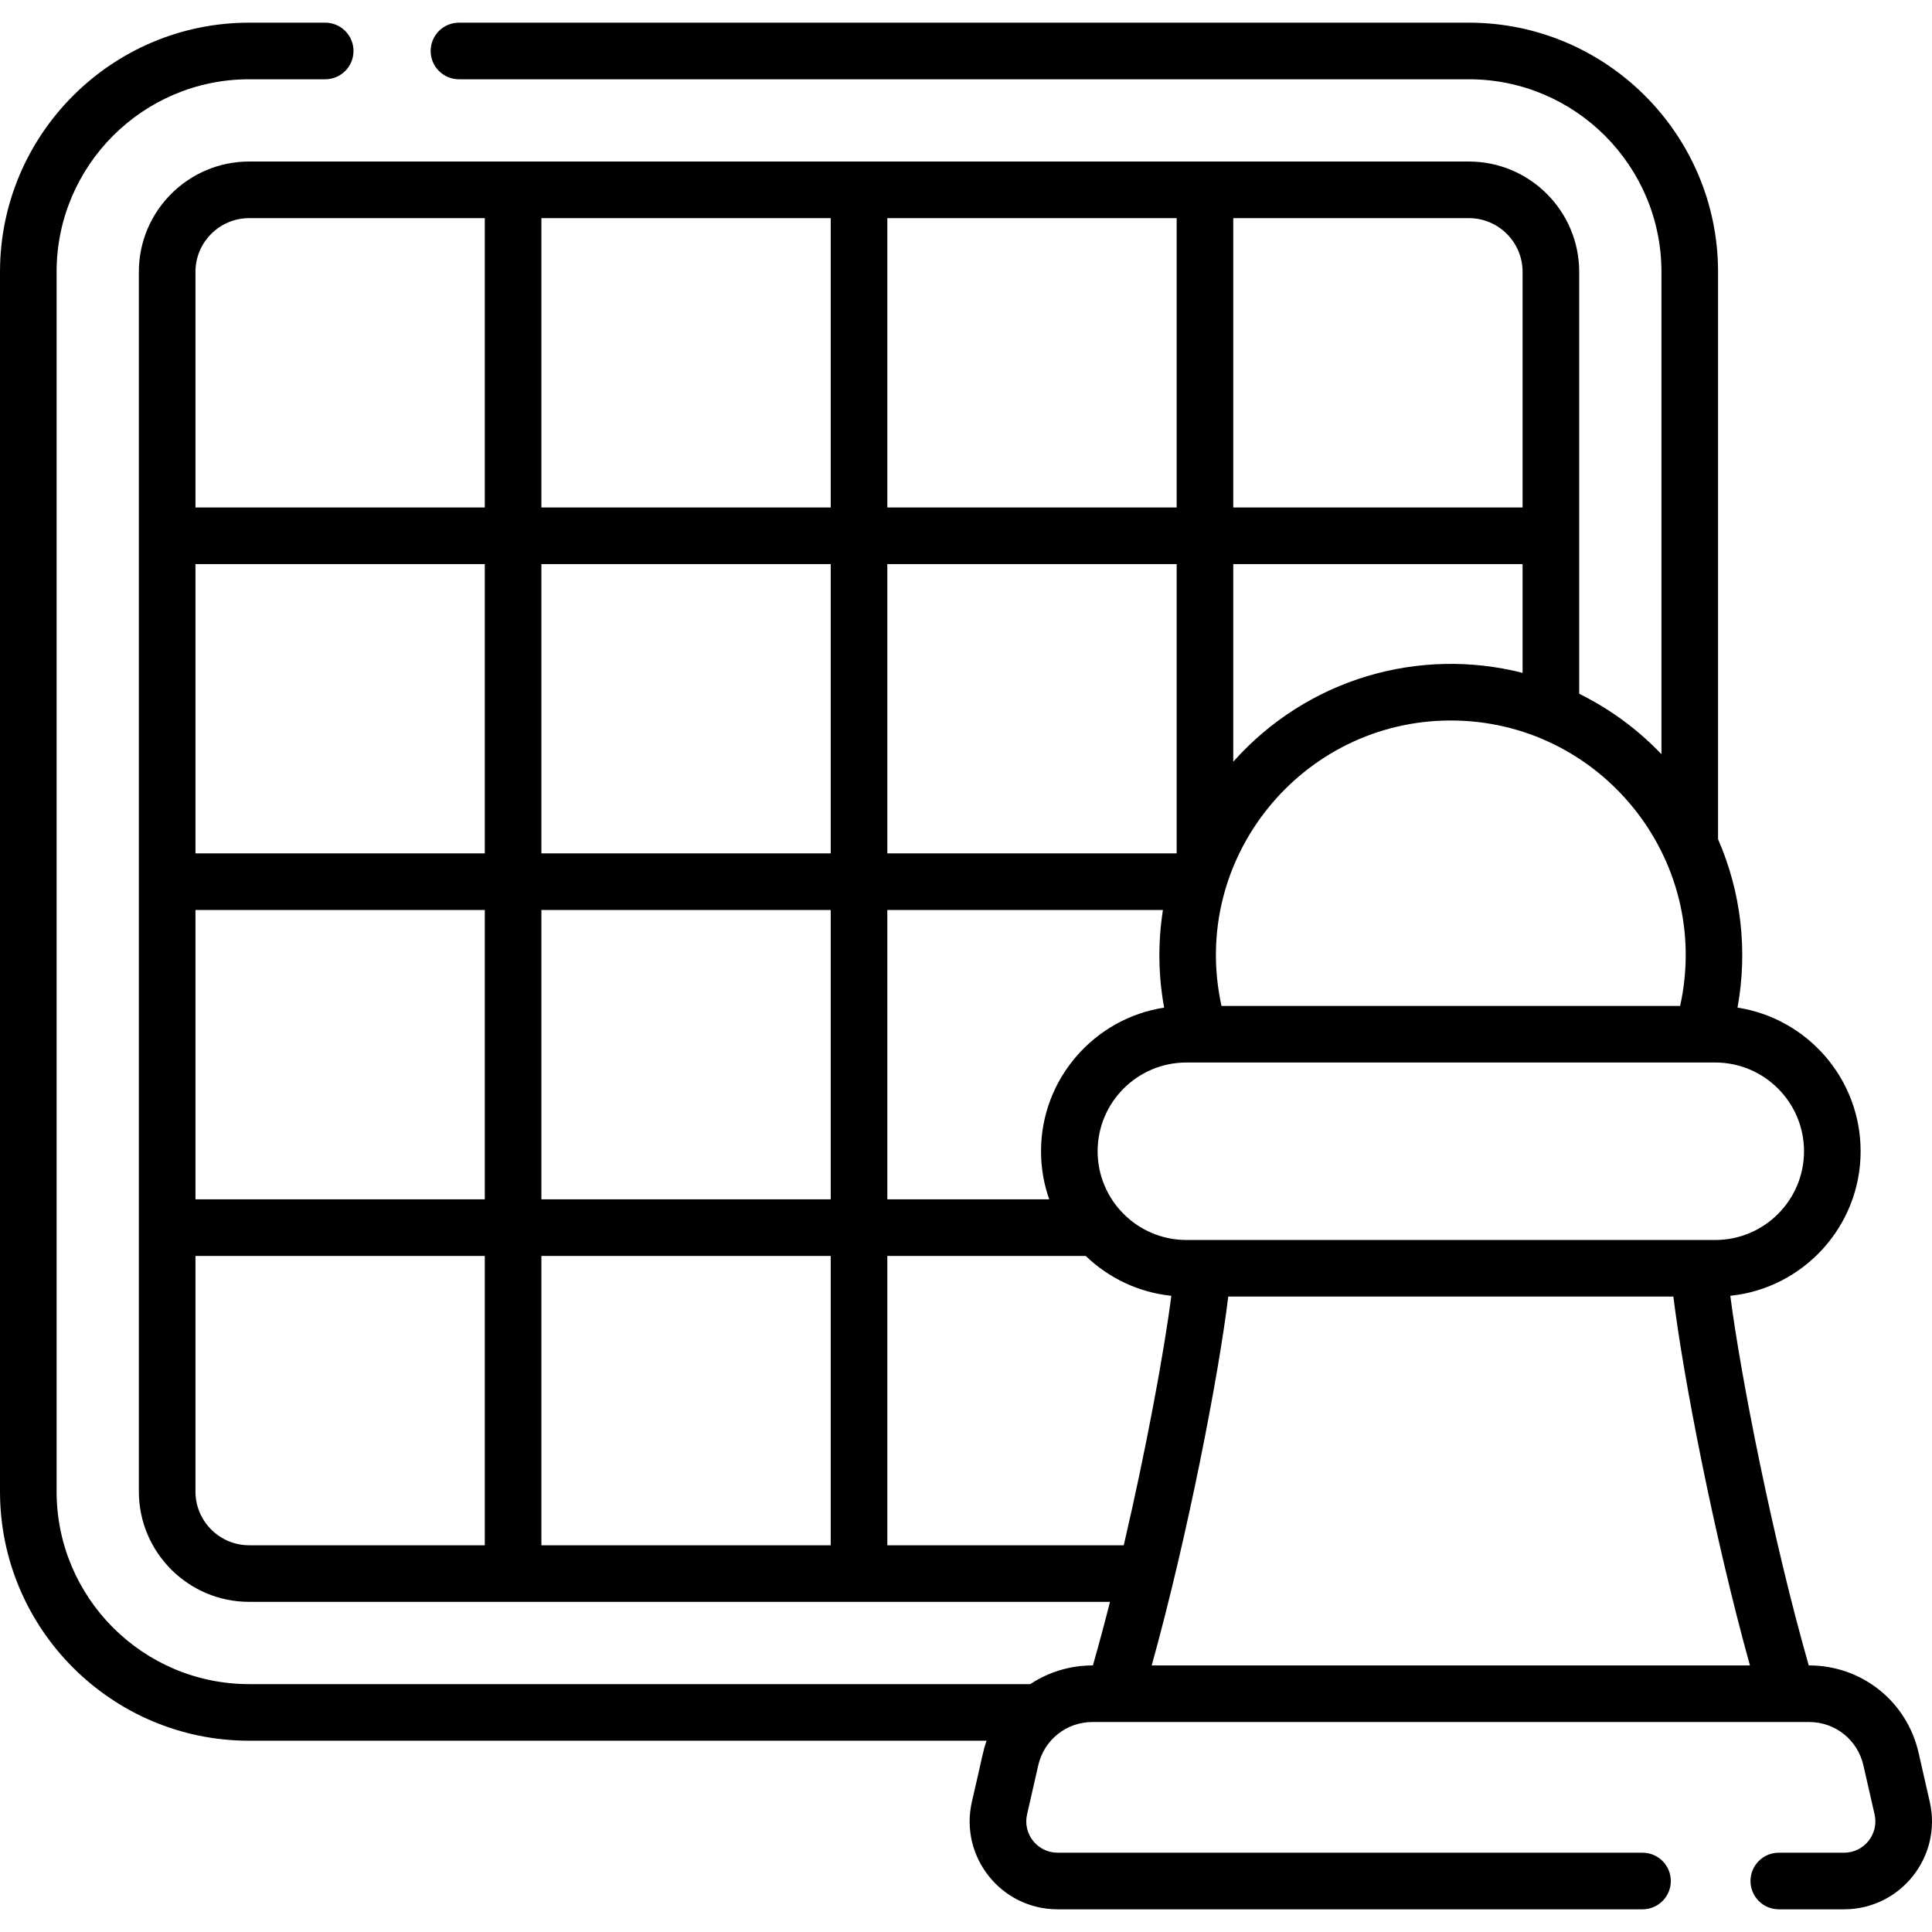 <svg id="Capa_1" enable-background="new 0 0 512.003 512.003" height="512" viewBox="0 0 512.003 512.003" width="512" xmlns="http://www.w3.org/2000/svg"><path d="m511.411 477.511-2.963-13.004c-3.107-13.631-15.04-23.151-29.021-23.151h-.088c-9.504-33.222-18.032-76.56-20.786-97.953 19.373-1.999 34.534-18.416 34.534-38.309 0-19.234-14.172-35.219-32.622-38.064 2.747-15.13.965-30.595-5.161-44.635v-150.351c0-36.411-29.622-66.034-66.033-66.034h-267.641c-4.142 0-7.5 3.358-7.5 7.5s3.358 7.5 7.5 7.5h267.64c28.14 0 51.033 22.894 51.033 51.034v127.833c-6.243-6.536-13.609-11.985-21.799-16.02v-111.814c0-16.12-13.114-29.234-29.234-29.234-13.762 0-310.609 0-323.237 0-16.12 0-29.234 13.114-29.234 29.234v323.237c0 16.12 13.114 29.234 29.234 29.234h228.13c-1.471 5.792-2.989 11.446-4.532 16.841-.405.061-8.456-.456-16.603 4.958h-206.995c-28.14 0-51.033-22.893-51.033-51.033v-323.236c0-28.14 22.893-51.034 51.033-51.034h20.15c4.142 0 7.5-3.358 7.5-7.5s-3.358-7.5-7.5-7.5h-20.15c-36.411 0-66.033 29.623-66.033 66.034v323.237c0 36.411 29.622 66.033 66.033 66.033h195.427c-1.07 3.087-.941 3.529-3.9 16.197-3.328 14.603 7.776 28.482 22.722 28.482h155.005c4.142 0 7.5-3.358 7.5-7.5s-3.358-7.5-7.5-7.5h-155.006c-5.337 0-9.28-4.956-8.097-10.149l2.963-13.004c1.541-6.762 7.461-11.484 14.396-11.484h189.883c6.935 0 12.854 4.723 14.396 11.484l2.963 13.004c1.186 5.203-2.771 10.149-8.097 10.149h-17.286c-4.142 0-7.5 3.358-7.5 7.5s3.358 7.5 7.5 7.5h17.286c14.979 0 26.044-13.911 22.723-28.482zm-382.936-67.996h-62.442c-7.849 0-14.234-6.386-14.234-14.234v-62.442h76.676zm0-91.676h-76.676v-76.677h76.676zm0-91.677h-76.676v-76.676h76.676zm0-91.676h-76.676v-62.443c0-7.849 6.386-14.234 14.234-14.234h62.442zm91.676 275.029h-76.676v-76.676h76.676zm0-91.676h-76.676v-76.677h76.676zm0-91.677h-76.676v-76.676h76.676zm0-91.676h-76.676v-76.677h76.676zm106.677-76.677h62.442c7.849 0 14.234 6.385 14.234 14.234v62.442h-76.676zm0 91.677h76.676v28.829c-27.324-6.946-56.988 1.447-76.676 23.545zm57.657 41.453c39.409 0 69.367 36.527 60.774 75.64h-121.548c-8.591-39.107 21.358-75.64 60.774-75.64zm70.086 90.64c12.966 0 23.515 10.549 23.515 23.515s-10.549 23.515-23.515 23.515h-140.172c-12.966 0-23.515-10.549-23.515-23.515s10.549-23.515 23.515-23.515zm-219.42-223.77h76.677v76.676h-76.677zm0 91.677h76.677v76.676h-76.677zm0 91.676h73.039c-1.35 8.605-1.245 17.283.317 25.868-18.451 2.844-32.624 18.83-32.624 38.064 0 4.466.772 8.753 2.177 12.745h-42.909zm0 168.353v-76.676h52.575c6.027 5.796 13.924 9.66 22.691 10.564-1.925 14.959-6.675 40.647-12.607 66.112zm70.066 31.841c9.557-34.43 17.738-76.784 20.285-97.747h117.965c2.547 20.963 10.728 63.317 20.286 97.747z"/></svg>